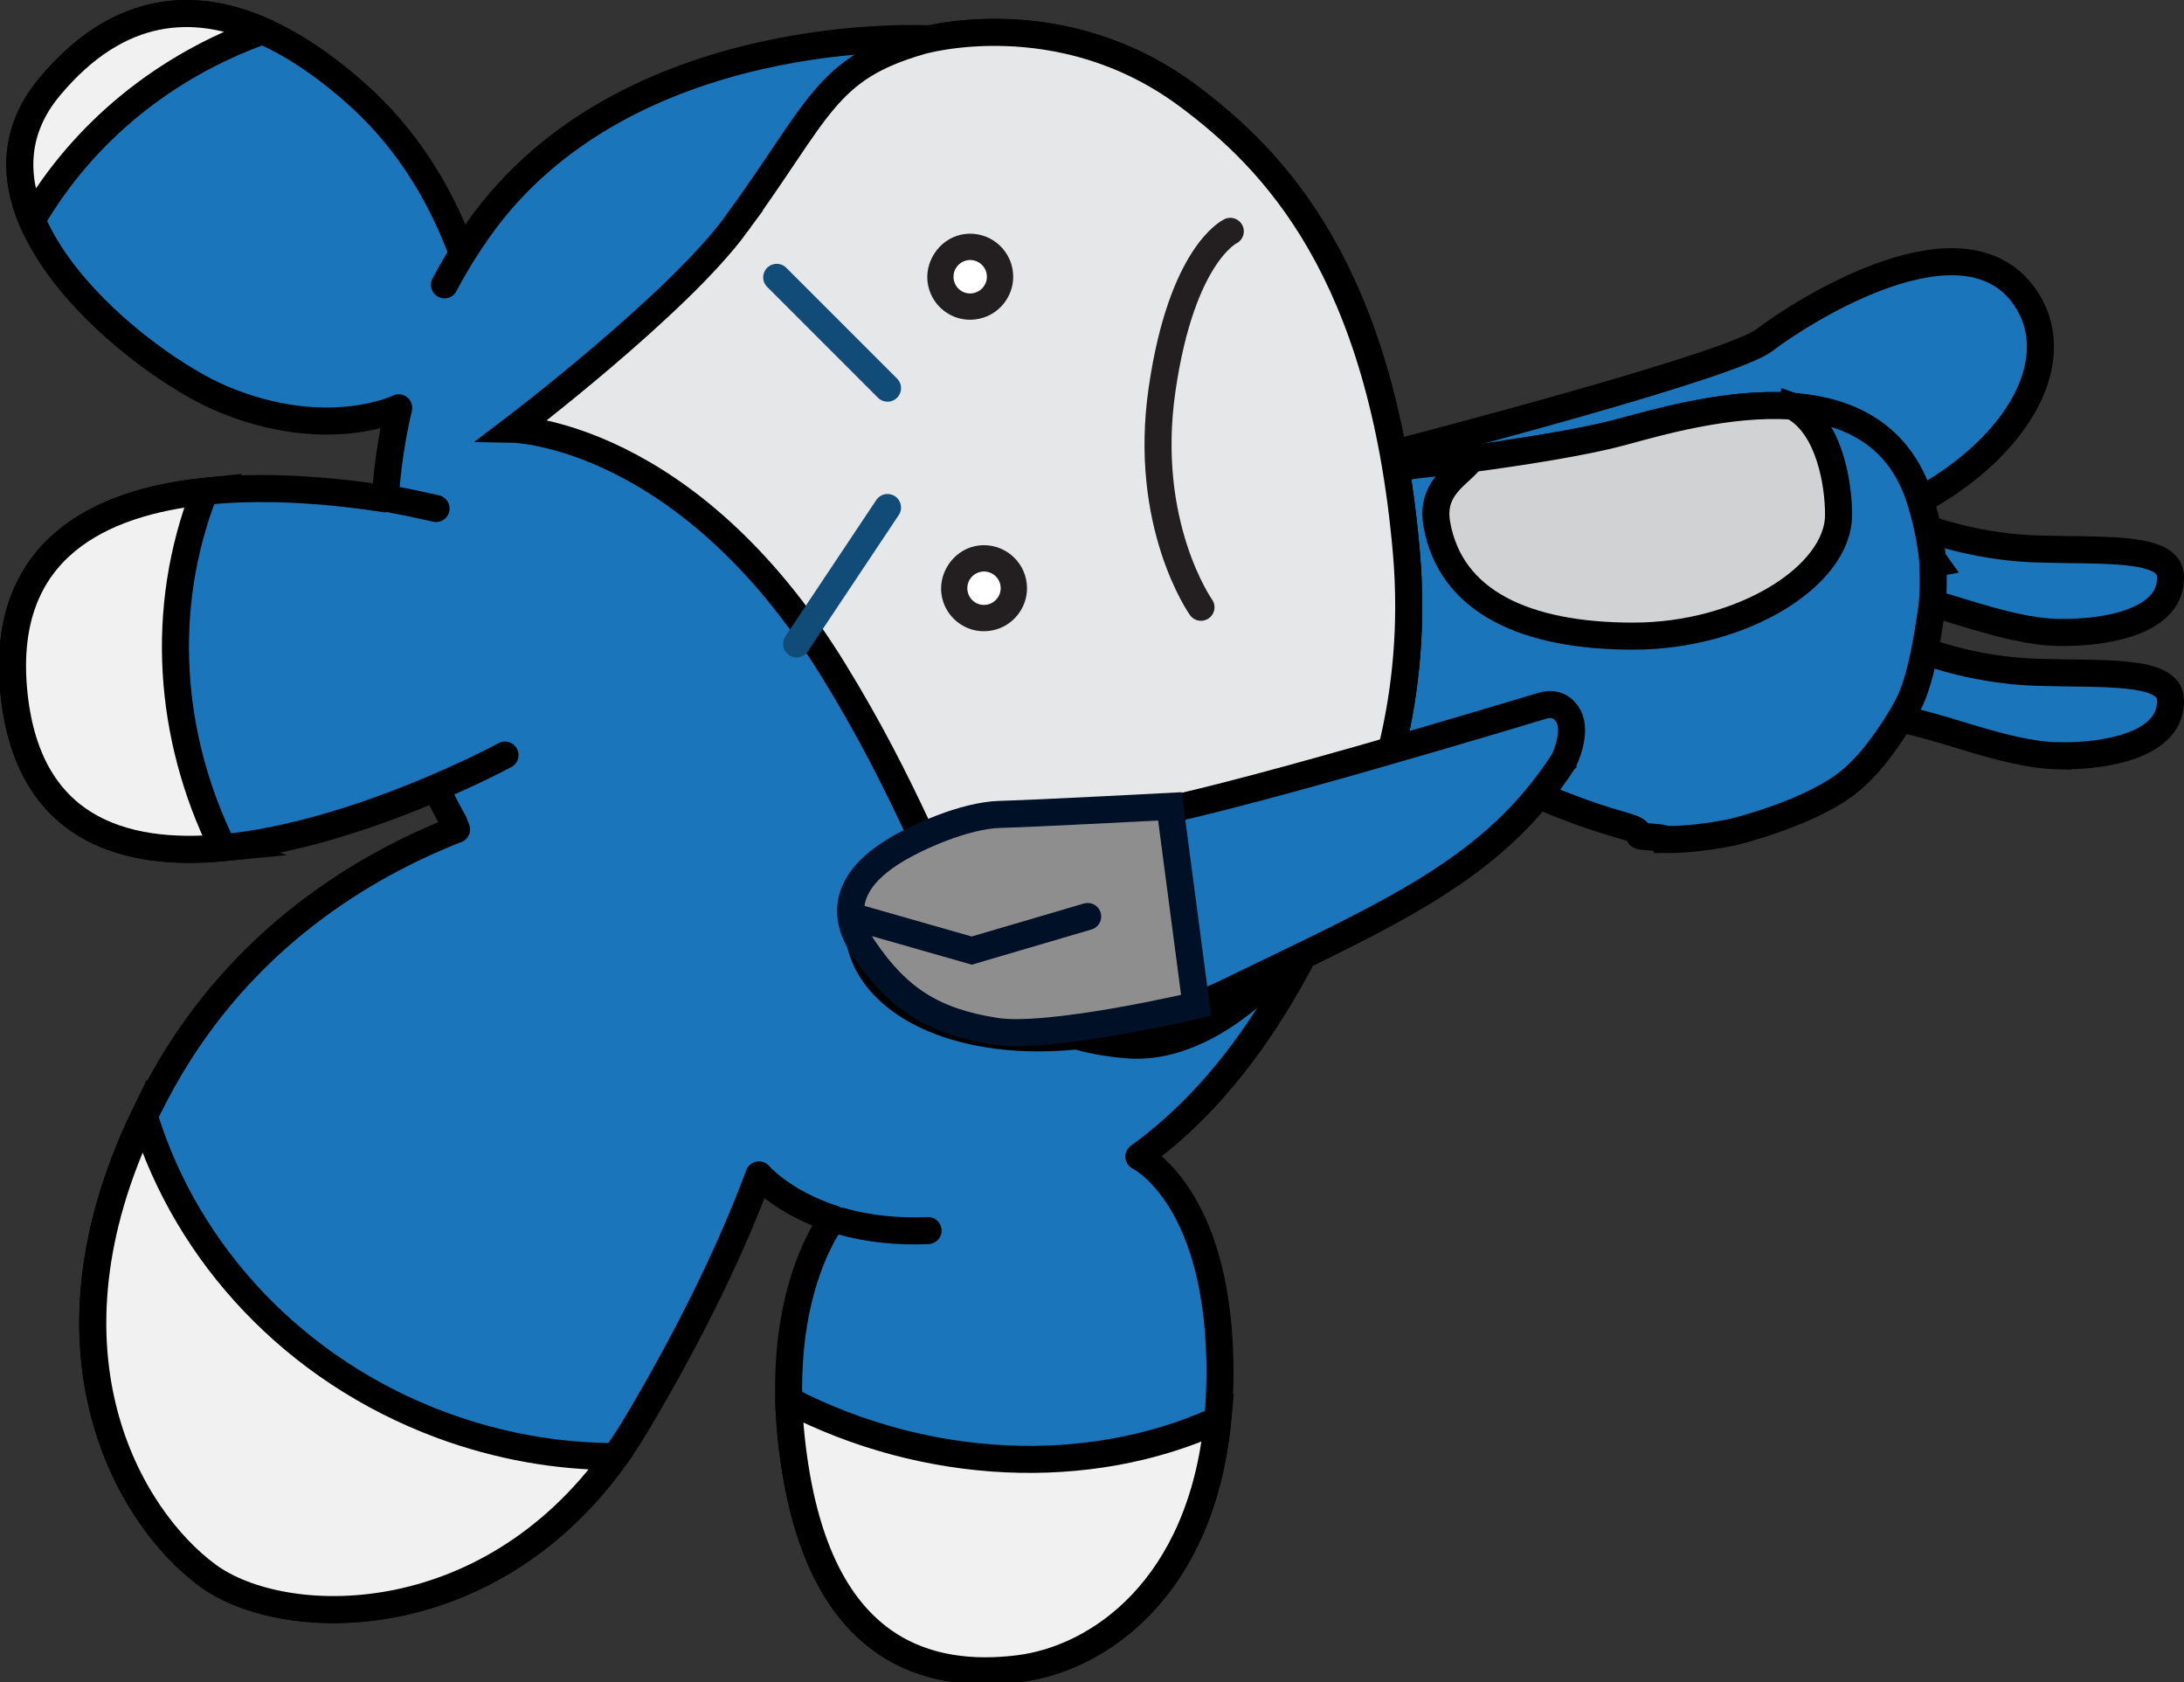 <svg version="1.1" xmlns="http://www.w3.org/2000/svg" xmlns:xlink="http://www.w3.org/1999/xlink" width="161.512" height="124.379" viewBox="0,0,161.512,124.379"><rect x="0" y="0" width="161.512" height="124.379" fill="#333333" stroke="none"/><g transform="translate(-159.28,-117.731)"><g data-paper-data="{&quot;isPaintingLayer&quot;:true}" fill-rule="nonzero" stroke-width="2" stroke-miterlimit="10" stroke-dasharray="" stroke-dashoffset="0" style="mix-blend-mode: normal"><path d="M258.376,156.806c0.002,0 -1.942,-1.227 -2.005,-2.656c-0.062,-1.427 1.283,-1.658 1.283,-1.658c9.258,-2.386 29.706,-7.788 32.095,-9.605c3.099,-2.357 14.844,-9.714 19.315,-3.132c4.471,6.589 -4.988,17.328 -20.784,18.804c-13.189,1.224 -21.227,2.449 -29.904,-1.752z" fill="#1b75bb" stroke="#000000" stroke-linecap="butt" stroke-linejoin="miter"/><path d="M311.463,164.491c-2.026,-0.046 -4.156,-0.594 -7.157,-1.509c0,0 -2.143,-0.679 -3.848,-1.077c-0.043,-0.01 -1.721,-0.245 -1.43,-2.184c0.231,-1.546 0.972,-2.764 3.169,-2.763c0.094,0 0.354,0.109 0.354,0.109c1.493,0.47 4.168,1.151 7.369,1.253c4.938,0.157 9.772,-0.23 9.872,2.004c0.153,3.397 -4.859,4.243 -8.329,4.167z" fill="#1b75bb" stroke="#000000" stroke-linecap="butt" stroke-linejoin="miter"/><path d="M311.463,173.612c-2.026,-0.047 -4.156,-0.594 -7.157,-1.51c0,0 -2.143,-0.678 -3.848,-1.077c-0.043,-0.01 -1.721,-0.245 -1.43,-2.183c0.231,-1.546 0.972,-2.764 3.169,-2.763c0.094,0 0.354,0.109 0.354,0.109c1.493,0.47 4.168,1.151 7.369,1.251c4.938,0.158 9.772,-0.23 9.872,2.005c0.153,3.397 -4.859,4.242 -8.329,4.167z" fill="#1b75bb" stroke="#000000" stroke-linecap="butt" stroke-linejoin="miter"/><g stroke="#000000" stroke-linecap="butt" stroke-linejoin="miter"><path d="M302.198,159.066c-0.002,0 0.154,2.216 -0.077,3.761c-0.231,1.544 -0.696,4.861 -1.62,6.791c-0.926,1.929 -2.598,4.006 -2.598,4.006c-0.602,0.732 -1.186,1.323 -1.687,1.751c-2.852,2.45 -8.766,3.876 -8.766,3.876c-2.492,0.521 -4.382,0.561 -5.033,0.557c-0.038,-0.205 -1.882,-0.178 -1.91,-0.312c-0.196,-0.918 -1.497,-0.201 -10.039,-4.089c-4.687,-2.134 -5.997,-0.85 -8.798,-2.127c0,0 -2.731,-3.434 -2.724,-11.071c0.002,-2.077 0.591,-6.212 1.605,-8.156c0.857,-1.644 2.272,-1.386 2.881,-1.866l7.204,-0.854l0.188,-0.08c2.984,-0.445 6.126,-0.988 8.267,-1.563c5.302,-1.427 18.961,-5.503 22.22,5.097c0.459,1.488 0.742,2.916 0.886,4.277z" fill="#1b75bb"/><path d="M291.774,147.754l0.177,0.063c2.63,1.494 3.295,5.688 3.295,7.97c0,4.558 -7.157,8.979 -15.181,8.979c-8.02,0 -13.501,-2.563 -14.526,-8.259c-0.465,-2.602 1.405,-3.531 2.383,-4.64l0.181,-0.221c3.655,-0.494 8.238,-1.196 11.073,-1.963c2.79,-0.752 7.905,-2.24 12.598,-1.928z" fill="#d0d2d3"/></g><path d="M227.416,120.754c0.411,-0.115 10.446,-2.858 19.739,4.075c6.29,4.696 14.328,12.878 16.132,33.784c0.881,10.237 -1.76,19.349 -5.795,25.899c0.06,-0.097 0.122,-0.187 0.18,-0.285l-0.057,0.094c-2.748,6.086 -6.999,13.803 -14.115,18.928c0,0 5.754,2.758 5.993,15.122c0.308,15.625 -8.353,21.932 -14.882,22.74c-6.623,0.82 -14.214,-1.203 -16.454,-14.407c-1.87,-11.054 1.469,-17.063 2.604,-18.726l0.147,-0.129c-3.768,-1.218 -5.504,-3.249 -5.504,-3.249l-0.06,0.167c-1.746,4.653 -4.535,10.775 -8.991,18.267c-9.331,15.683 -25.79,15.528 -31.708,11.19c-6.118,-4.49 -13.805,-17.792 -3.341,-36.583c5.884,-10.574 14.947,-15.926 21.74,-18.586l-0.222,-0.562c-0.418,-0.725 -0.829,-1.515 -1.218,-2.361l-0.193,-0.11c-9.683,4.121 -29.593,10.343 -31.129,-7.371c-1.461,-16.847 18.839,-15.397 27.47,-14.038l0.021,-0.133c0.153,-2.176 0.472,-4.387 0.991,-6.596c-0.101,0.049 -5.375,2.562 -13.057,-0.665c-6.013,-2.529 -20.429,-13.854 -12.769,-23.054c8.083,-9.705 17.225,-4.437 22.832,0.615c4.855,4.376 6.839,9.41 7.715,11.693l0.041,-0.064c0.353,-0.562 0.721,-1.124 1.113,-1.679c10.871,-15.447 33.377,-14.122 33.377,-14.122l-0.16,0.034c-0.252,0.058 -0.398,0.1 -0.44,0.113zM192.149,138.792c0.493,-0.934 1.025,-1.847 1.594,-2.734M188.295,154.655c1.083,0.199 2.16,0.426 3.231,0.675M196.628,173.56c-1.756,0.929 -3.564,1.761 -5.393,2.534M227.91,208.717c-2.165,0.099 -4.35,-0.103 -6.437,-0.697M217.605,220.808M249.209,222.78" fill="#1b75bb" stroke="#000000" stroke-linecap="round" stroke-linejoin="round"/><path d="M249.333,222.7c-1.21,12.479 -8.832,17.682 -14.722,18.411c-6.623,0.82 -14.214,-1.203 -16.454,-14.407c-0.326,-1.921 -0.494,-3.689 -0.543,-5.306l0.008,-0.125c10.18,5.264 22.153,5.761 31.585,1.507z" fill="#f1f1f2" stroke="#000000" stroke-linecap="butt" stroke-linejoin="miter"/><path d="M204.758,225.472c-9.509,13.215 -24.519,12.851 -30.113,8.752c-5.83,-4.277 -13.082,-16.563 -4.699,-33.969l0.057,0.175c3.128,9.99 10.995,18.633 21.975,22.69c4.216,1.555 8.524,2.296 12.733,2.308z" fill="#f1f1f2" stroke="#000000" stroke-linecap="butt" stroke-linejoin="miter"/><path d="M175.867,180.401c-7.655,0.735 -14.7,-1.499 -15.587,-11.752c-0.895,-10.344 6.411,-13.792 14.184,-14.595l-0.08,0.079c-3.354,8.645 -2.634,18.089 1.363,26.226z" fill="#f1f1f2" stroke="#000000" stroke-linecap="butt" stroke-linejoin="miter"/><path d="M161.623,133.961c-1.343,-3.218 -1.321,-6.634 1.314,-9.796c5.181,-6.216 10.793,-6.29 15.633,-4.209l0.008,0.105c-6.987,2.531 -13.034,7.295 -16.92,13.914z" fill="#f1f1f2" stroke="#000000" stroke-linecap="butt" stroke-linejoin="miter"/><path d="M213.732,134.303c6.195,-8.507 6.572,-11.509 13.666,-13.544c0,0 10.269,-3.009 19.759,4.069c6.29,4.697 14.327,12.878 16.132,33.784c1.799,20.904 -11.07,37.141 -20.571,36.378c-12.647,-1.014 -10.996,-10.18 -21.817,-27.73c-10.815,-17.548 -23.663,-17.791 -23.663,-17.791c0,0 12.18,-9.253 16.495,-15.166z" fill="#e6e7e8" stroke="#000000" stroke-linecap="butt" stroke-linejoin="miter"/><g stroke="none" stroke-linecap="butt" stroke-linejoin="miter"><path d="M231.789,160.012c0.666,-0.141 1.325,0.283 1.468,0.95c0.146,0.67 -0.297,1.329 -0.946,1.467c-0.326,0.072 -0.655,0.015 -0.93,-0.163c-0.277,-0.181 -0.47,-0.456 -0.54,-0.784c-0.019,-0.089 -0.029,-0.179 -0.029,-0.269c0,-0.572 0.411,-1.077 0.978,-1.201z" fill="#ffffff"/><path d="M231.382,158.111c1.711,-0.366 3.404,0.727 3.776,2.441c0.048,0.223 0.072,0.448 0.072,0.673c0,1.489 -1.056,2.795 -2.506,3.103c-0.83,0.183 -1.681,0.032 -2.392,-0.427c-0.715,-0.461 -1.208,-1.173 -1.388,-2.004c-0.366,-1.67 0.756,-3.421 2.438,-3.786zM232.312,162.429c0.65,-0.138 1.092,-0.797 0.946,-1.466c-0.143,-0.668 -0.802,-1.092 -1.468,-0.951c-0.567,0.124 -0.977,0.628 -0.977,1.201c0,0.09 0.011,0.18 0.029,0.269c0.07,0.329 0.262,0.604 0.54,0.784c0.275,0.177 0.604,0.235 0.93,0.163z" fill="#231f20"/></g><g stroke="none" stroke-linecap="butt" stroke-linejoin="miter"><path d="M230.771,136.981c0.665,-0.14 1.325,0.283 1.469,0.95c0.145,0.669 -0.297,1.328 -0.947,1.467c-0.326,0.071 -0.655,0.015 -0.93,-0.163c-0.277,-0.181 -0.47,-0.456 -0.54,-0.784c-0.019,-0.09 -0.029,-0.18 -0.029,-0.269c0,-0.573 0.411,-1.078 0.977,-1.201z" fill="#ffffff"/><path d="M230.361,135.08c1.713,-0.367 3.406,0.727 3.777,2.441c0.047,0.222 0.071,0.448 0.071,0.673c0,1.489 -1.055,2.794 -2.506,3.103c-0.83,0.182 -1.681,0.032 -2.392,-0.427c-0.715,-0.461 -1.209,-1.173 -1.388,-2.005c-0.366,-1.67 0.756,-3.421 2.438,-3.785zM231.291,139.399c0.651,-0.14 1.094,-0.799 0.946,-1.466c-0.143,-0.668 -0.803,-1.092 -1.468,-0.951c-0.567,0.123 -0.978,0.627 -0.978,1.201c0,0.089 0.01,0.179 0.029,0.269c0.07,0.328 0.263,0.603 0.54,0.784c0.275,0.177 0.604,0.234 0.93,0.163z" fill="#231f20"/></g><path d="M248.095,162.631c0,0 -4.339,-6.119 -2.874,-16.128c1.457,-10.007 5.042,-11.667 5.042,-11.667" data-paper-data="{&quot;index&quot;:null}" fill="none" stroke="#231f20" stroke-linecap="round" stroke-linejoin="miter"/><path d="M274.922,173.989c-5.243,8.092 -12.749,11.207 -24.664,17c-14.269,6.93 -27.925,2.651 -27.518,-5.3c0.41,-7.95 14.27,-7.749 18.142,-7.34c2.981,0.313 23.269,-5.665 32.423,-8.425c0,0 1.269,-0.503 1.959,0.751c0.687,1.254 -0.342,3.312 -0.342,3.314z" data-paper-data="{&quot;index&quot;:null}" fill="#1b75bb" stroke="#000000" stroke-linecap="butt" stroke-linejoin="miter"/><path d="M224.914,155.256l-6.724,10.085" fill="none" stroke="#114b78" stroke-linecap="round" stroke-linejoin="miter"/><path d="M224.914,146.431l-8.194,-8.194" fill="none" stroke="#114b78" stroke-linecap="round" stroke-linejoin="miter"/><path d="M232.857,193.978c-4.492,-0.716 -7.148,-2.344 -9.698,-6.11c-2.55,-3.766 0.515,-6.137 2.183,-7.18c1.668,-1.044 5.284,-2.674 7.883,-2.742c2.599,-0.067 12.572,-0.593 12.572,-0.593l1.937,14.71c0,0 -10.848,2.558 -14.876,1.916z" data-paper-data="{&quot;index&quot;:null}" fill="#8e8e8e" stroke="#001026" stroke-linecap="butt" stroke-linejoin="miter"/><path d="M239.716,185.495l-8.573,2.521l-8.825,-2.521" fill="none" stroke="#001026" stroke-linecap="round" stroke-linejoin="miter"/></g></g></svg>